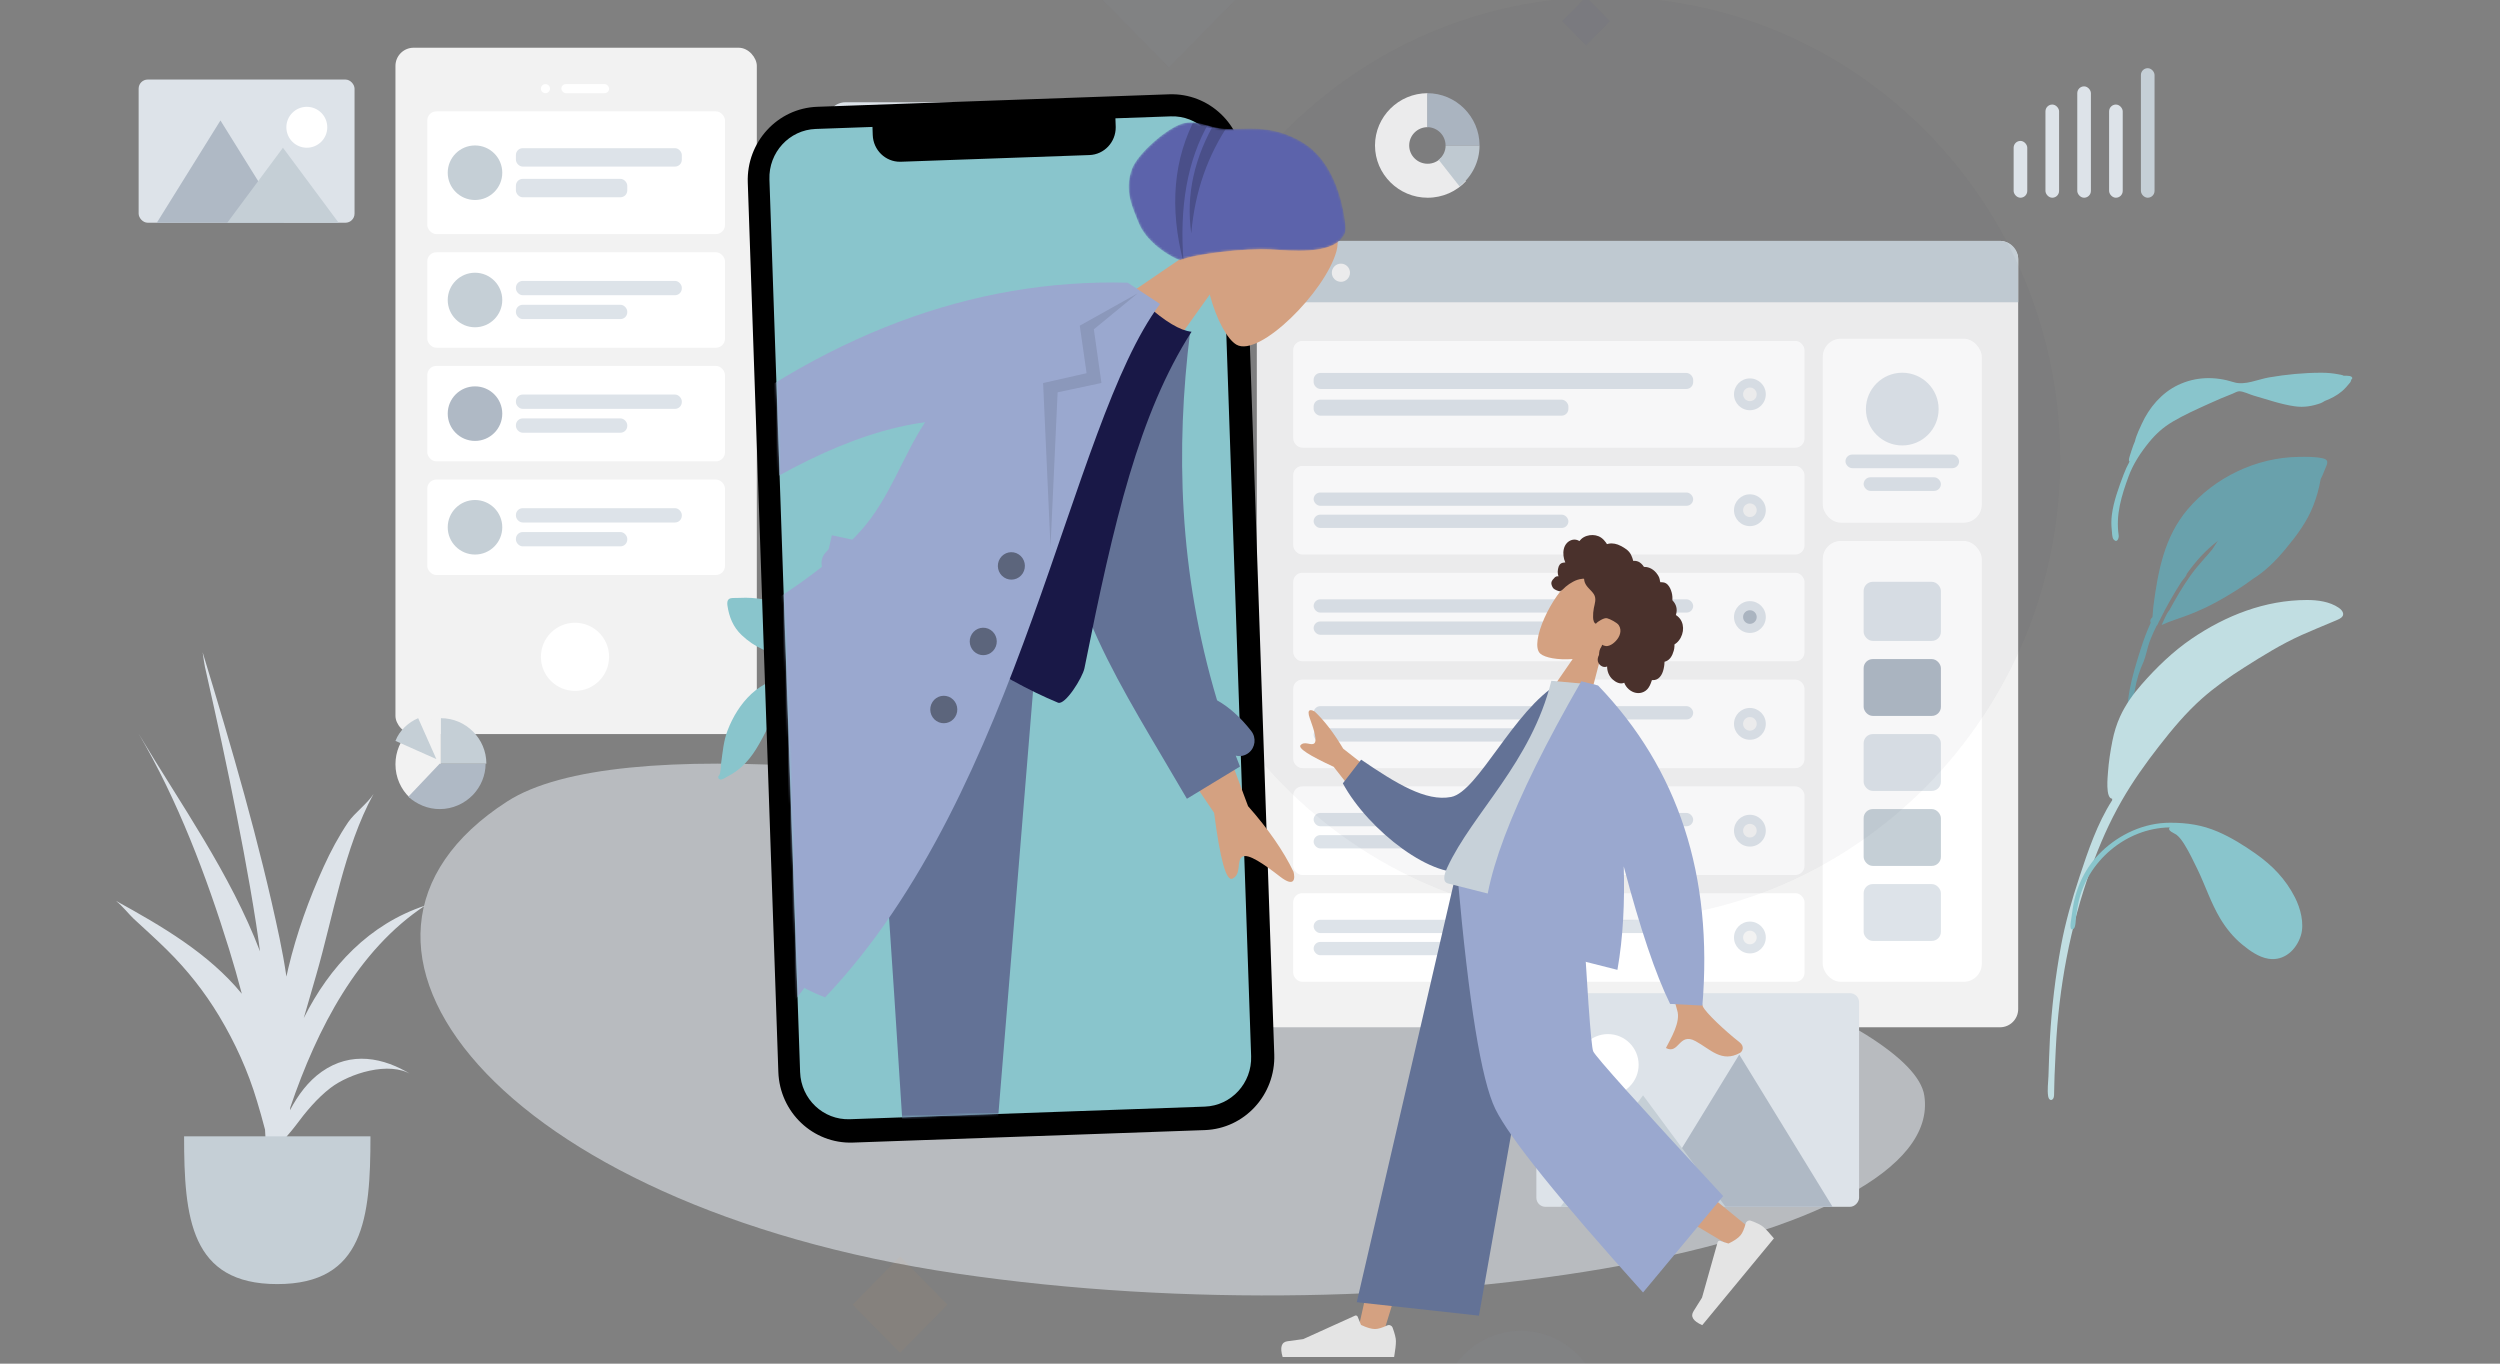 <svg width="1100" height="600" viewBox="0 0 1100 600" fill="none" xmlns="http://www.w3.org/2000/svg">
<rect x="0" y="0" width="1100" height="600" fill="#808080" stroke="none"/>
<g clip-path="url(#clip0)">
<g opacity="0.6">
<path fill-rule="evenodd" clip-rule="evenodd" d="M846.711 482.152C856.361 547.476 622.337 590.085 420.908 560.349C219.478 530.614 127.072 414.493 223.191 352.62C319.31 290.746 837.061 416.828 846.711 482.152Z" fill="#DDE3E9"/>
</g>
<rect x="174" y="21" width="159" height="302" rx="8" fill="#F2F2F2"/>
<path fill-rule="evenodd" clip-rule="evenodd" d="M253 304C261.284 304 268 297.284 268 289C268 280.716 261.284 274 253 274C244.716 274 238 280.716 238 289C238 297.284 244.716 304 253 304Z" fill="white"/>
<path fill-rule="evenodd" clip-rule="evenodd" d="M240 41C241.105 41 242 40.105 242 39C242 37.895 241.105 37 240 37C238.895 37 238 37.895 238 39C238 40.105 238.895 41 240 41Z" fill="white"/>
<rect x="247" y="37" width="21" height="4" rx="2" fill="white"/>
<rect x="188" y="49" width="131" height="54" rx="4" fill="white"/>
<g clip-path="url(#clip1)">
<rect x="227" y="65.2" width="73" height="8.1" rx="3" fill="#DDE3E9"/>
<rect x="227" y="78.7" width="49" height="8.1" rx="3" fill="#DDE3E9"/>
</g>
<path fill-rule="evenodd" clip-rule="evenodd" d="M209 88C215.627 88 221 82.627 221 76C221 69.373 215.627 64 209 64C202.373 64 197 69.373 197 76C197 82.627 202.373 88 209 88Z" fill="#C5CFD6"/>
<rect x="188" y="111" width="131" height="42" rx="4" fill="white"/>
<g clip-path="url(#clip2)">
<rect x="227" y="123.6" width="73" height="6.3" rx="3" fill="#DDE3E9"/>
<rect x="227" y="134.1" width="49" height="6.3" rx="3" fill="#DDE3E9"/>
</g>
<path fill-rule="evenodd" clip-rule="evenodd" d="M209 144C215.627 144 221 138.627 221 132C221 125.373 215.627 120 209 120C202.373 120 197 125.373 197 132C197 138.627 202.373 144 209 144Z" fill="#C5CFD6"/>
<rect x="188" y="161" width="131" height="42" rx="4" fill="white"/>
<g clip-path="url(#clip3)">
<rect x="227" y="173.6" width="73" height="6.3" rx="3" fill="#DDE3E9"/>
<rect x="227" y="184.1" width="49" height="6.3" rx="3" fill="#DDE3E9"/>
</g>
<path fill-rule="evenodd" clip-rule="evenodd" d="M209 194C215.627 194 221 188.627 221 182C221 175.373 215.627 170 209 170C202.373 170 197 175.373 197 182C197 188.627 202.373 194 209 194Z" fill="#AFB9C5"/>
<rect x="188" y="211" width="131" height="42" rx="4" fill="white"/>
<g clip-path="url(#clip4)">
<rect x="227" y="223.6" width="73" height="6.3" rx="3" fill="#DDE3E9"/>
<rect x="227" y="234.1" width="49" height="6.3" rx="3" fill="#DDE3E9"/>
</g>
<path fill-rule="evenodd" clip-rule="evenodd" d="M209 244C215.627 244 221 238.627 221 232C221 225.373 215.627 220 209 220C202.373 220 197 225.373 197 232C197 238.627 202.373 244 209 244Z" fill="#C5CFD6"/>
<path fill-rule="evenodd" clip-rule="evenodd" d="M328.14 263C326.815 263 325.494 263.027 324.171 263.095C323.162 263.148 321.621 262.939 320.768 263.568C319.881 264.221 319.942 265.557 320.081 266.501C320.813 271.493 322.6 275.919 326.339 279.456C332.096 284.901 338.695 287.668 346.504 288.9C351.99 289.766 357.054 288.564 361.092 284.663C364.043 290.139 366.281 296.199 367.404 302.315C367.958 305.333 368.127 308.315 368.03 311.388C367.967 313.356 367.859 315.32 367.648 317.279C367.556 318.13 367.122 319.418 367.455 320.223C367.846 321.167 369.165 321.259 369.757 320.453C370.25 319.783 370.16 318.466 370.261 317.673C370.429 316.355 370.584 315.036 370.695 313.712C370.876 311.569 371.009 309.42 371 307.268C370.977 302.435 369.902 297.583 368.432 292.995C365.612 284.192 361.037 276.369 353.921 270.231C349.545 266.457 344.537 264.929 338.856 264.108C335.318 263.597 331.723 263 328.14 263" fill="#89C5CC"/>
<path fill-rule="evenodd" clip-rule="evenodd" d="M348.571 298C334.272 298 324.642 309.524 320.089 321.502C318.372 326.016 317.97 330.974 317.308 335.714C317.096 337.236 317.175 339.554 316.557 340.909C316.333 341.401 315.819 341.577 316.065 342.247C316.214 342.652 316.505 342.901 316.944 342.981C317.843 343.147 319.115 342.167 319.886 341.781C326.282 338.573 330.484 333.613 333.912 327.545C336.038 323.784 338.194 319.879 339.456 315.75C340.227 313.227 340.676 310.571 340.94 307.954C341.044 306.923 341.144 305.868 341.138 304.832C341.132 303.803 340.653 303.259 340.309 302.364C345.08 300.558 350.466 300.066 355.299 301.937C359.769 303.668 363.482 307.013 365.561 311.216C366.101 312.308 366.518 313.46 366.821 314.636C367.02 315.406 367.029 316.404 367.398 317.1C368.29 318.788 370.168 317.66 369.988 316.089C369.485 311.708 366.979 307.309 363.775 304.263C359.734 300.421 354.258 298 348.571 298" fill="#89C5CC"/>
<rect x="364" y="45" width="159" height="302" rx="8" fill="#DDE3E9"/>
<path fill-rule="evenodd" clip-rule="evenodd" d="M443 328C451.284 328 458 321.284 458 313C458 304.716 451.284 298 443 298C434.716 298 428 304.716 428 313C428 321.284 434.716 328 443 328Z" fill="white"/>
<path fill-rule="evenodd" clip-rule="evenodd" d="M430 65C431.105 65 432 64.105 432 63C432 61.895 431.105 61 430 61C428.895 61 428 61.895 428 63C428 64.105 428.895 65 430 65Z" fill="white"/>
<rect x="437" y="61" width="21" height="4" rx="2" fill="white"/>
<rect x="378" y="73" width="131" height="54" rx="4" fill="white"/>
<g clip-path="url(#clip5)">
<rect x="387" y="89.2" width="73" height="8.1" rx="3" fill="#DDE3E9"/>
<rect x="387" y="102.7" width="49" height="8.1" rx="3" fill="#DDE3E9"/>
</g>
<path fill-rule="evenodd" clip-rule="evenodd" d="M495 107C498.866 107 502 103.866 502 100C502 96.134 498.866 93 495 93C491.134 93 488 96.134 488 100C488 103.866 491.134 107 495 107Z" fill="#DDE3E9"/>
<path fill-rule="evenodd" clip-rule="evenodd" d="M495 103C496.657 103 498 101.657 498 100C498 98.343 496.657 97 495 97C493.343 97 492 98.343 492 100C492 101.657 493.343 103 495 103Z" fill="#F2F2F2"/>
<rect x="378" y="135" width="131" height="42" rx="4" fill="white"/>
<g clip-path="url(#clip6)">
<rect x="417" y="147.6" width="73" height="6.3" rx="3" fill="#DDE3E9"/>
<rect x="417" y="158.1" width="49" height="6.3" rx="3" fill="#DDE3E9"/>
</g>
<path fill-rule="evenodd" clip-rule="evenodd" d="M399 168C405.627 168 411 162.627 411 156C411 149.373 405.627 144 399 144C392.373 144 387 149.373 387 156C387 162.627 392.373 168 399 168Z" fill="#C5CFD6"/>
<rect x="378" y="185" width="131" height="42" rx="4" fill="white"/>
<g clip-path="url(#clip7)">
<rect x="387" y="197.6" width="73" height="6.3" rx="3" fill="#DDE3E9"/>
<rect x="387" y="208.1" width="49" height="6.3" rx="3" fill="#AFB9C5"/>
</g>
<path fill-rule="evenodd" clip-rule="evenodd" d="M495 213C498.866 213 502 209.866 502 206C502 202.134 498.866 199 495 199C491.134 199 488 202.134 488 206C488 209.866 491.134 213 495 213Z" fill="#DDE3E9"/>
<path fill-rule="evenodd" clip-rule="evenodd" d="M495 209C496.657 209 498 207.657 498 206C498 204.343 496.657 203 495 203C493.343 203 492 204.343 492 206C492 207.657 493.343 209 495 209Z" fill="#F2F2F2"/>
<rect x="378" y="235" width="131" height="42" rx="4" fill="white"/>
<g clip-path="url(#clip8)">
<rect x="417" y="247.6" width="73" height="6.3" rx="3" fill="#DDE3E9"/>
<rect x="417" y="258.1" width="49" height="6.3" rx="3" fill="#DDE3E9"/>
</g>
<path fill-rule="evenodd" clip-rule="evenodd" d="M399 268C405.627 268 411 262.627 411 256C411 249.373 405.627 244 399 244C392.373 244 387 249.373 387 256C387 262.627 392.373 268 399 268Z" fill="#C5CFD6"/>
<rect x="553" y="106" width="335" height="346" rx="8" fill="#F2F2F2"/>
<rect x="802" y="149" width="70" height="81" rx="8" fill="white"/>
<path fill-rule="evenodd" clip-rule="evenodd" d="M837 196C845.837 196 853 188.837 853 180C853 171.163 845.837 164 837 164C828.163 164 821 171.163 821 180C821 188.837 828.163 196 837 196Z" fill="#DDE3E9"/>
<rect x="812" y="200" width="50" height="6" rx="3" fill="#DDE3E9"/>
<rect x="820" y="210" width="34" height="6" rx="3" fill="#DDE3E9"/>
<path d="M553 114C553 109.582 556.582 106 561 106H880C884.418 106 888 109.582 888 114V133H553V114Z" fill="#C5CFD6"/>
<path fill-rule="evenodd" clip-rule="evenodd" d="M566 124C568.209 124 570 122.209 570 120C570 117.791 568.209 116 566 116C563.791 116 562 117.791 562 120C562 122.209 563.791 124 566 124Z" fill="#F2F2F2"/>
<path fill-rule="evenodd" clip-rule="evenodd" d="M578 124C580.209 124 582 122.209 582 120C582 117.791 580.209 116 578 116C575.791 116 574 117.791 574 120C574 122.209 575.791 124 578 124Z" fill="#F2F2F2"/>
<path fill-rule="evenodd" clip-rule="evenodd" d="M590 124C592.209 124 594 122.209 594 120C594 117.791 592.209 116 590 116C587.791 116 586 117.791 586 120C586 122.209 587.791 124 590 124Z" fill="#F2F2F2"/>
<rect x="802" y="238" width="70" height="194" rx="8" fill="white"/>
<rect x="820" y="256" width="34" height="26" rx="4" fill="#DDE3E9"/>
<rect x="820" y="290" width="34" height="25" rx="4" fill="#AFB9C5"/>
<rect x="820" y="323" width="34" height="25" rx="4" fill="#DDE3E9"/>
<rect x="820" y="389" width="34" height="25" rx="4" fill="#DDE3E9"/>
<rect x="820" y="356" width="34" height="25" rx="4" fill="#C5CFD6"/>
<rect x="569" y="150" width="225" height="47" rx="4" fill="white"/>
<g clip-path="url(#clip9)">
<rect x="578" y="164.1" width="167" height="7.05" rx="3" fill="#DDE3E9"/>
<rect x="578" y="175.85" width="112.096" height="7.05" rx="3" fill="#DDE3E9"/>
</g>
<path fill-rule="evenodd" clip-rule="evenodd" d="M769.954 180.5C773.82 180.5 776.954 177.366 776.954 173.5C776.954 169.634 773.82 166.5 769.954 166.5C766.088 166.5 762.954 169.634 762.954 173.5C762.954 177.366 766.088 180.5 769.954 180.5Z" fill="#DDE3E9"/>
<path fill-rule="evenodd" clip-rule="evenodd" d="M769.954 176.5C771.611 176.5 772.954 175.157 772.954 173.5C772.954 171.843 771.611 170.5 769.954 170.5C768.297 170.5 766.954 171.843 766.954 173.5C766.954 175.157 768.297 176.5 769.954 176.5Z" fill="#F2F2F2"/>
<rect x="569" y="205" width="225" height="39" rx="4" fill="white"/>
<g clip-path="url(#clip10)">
<rect x="578" y="216.7" width="167" height="5.85" rx="2.925" fill="#DDE3E9"/>
<rect x="578" y="226.45" width="112.096" height="5.85" rx="2.925" fill="#DDE3E9"/>
</g>
<path fill-rule="evenodd" clip-rule="evenodd" d="M769.954 231.5C773.82 231.5 776.954 228.366 776.954 224.5C776.954 220.634 773.82 217.5 769.954 217.5C766.088 217.5 762.954 220.634 762.954 224.5C762.954 228.366 766.088 231.5 769.954 231.5Z" fill="#DDE3E9"/>
<path fill-rule="evenodd" clip-rule="evenodd" d="M769.954 227.5C771.611 227.5 772.954 226.157 772.954 224.5C772.954 222.843 771.611 221.5 769.954 221.5C768.297 221.5 766.954 222.843 766.954 224.5C766.954 226.157 768.297 227.5 769.954 227.5Z" fill="#F2F2F2"/>
<rect x="569" y="252" width="225" height="39" rx="4" fill="white"/>
<g clip-path="url(#clip11)">
<rect x="578" y="263.7" width="167" height="5.85" rx="2.925" fill="#DDE3E9"/>
<rect x="578" y="273.45" width="112.096" height="5.85" rx="2.925" fill="#DDE3E9"/>
</g>
<path fill-rule="evenodd" clip-rule="evenodd" d="M769.954 278.5C773.82 278.5 776.954 275.366 776.954 271.5C776.954 267.634 773.82 264.5 769.954 264.5C766.088 264.5 762.954 267.634 762.954 271.5C762.954 275.366 766.088 278.5 769.954 278.5Z" fill="#DDE3E9"/>
<path fill-rule="evenodd" clip-rule="evenodd" d="M769.954 274.5C771.611 274.5 772.954 273.157 772.954 271.5C772.954 269.843 771.611 268.5 769.954 268.5C768.297 268.5 766.954 269.843 766.954 271.5C766.954 273.157 768.297 274.5 769.954 274.5Z" fill="#AFB9C5"/>
<rect x="569" y="393" width="225" height="39" rx="4" fill="white"/>
<g clip-path="url(#clip12)">
<rect x="578" y="404.7" width="167" height="5.85" rx="2.925" fill="#DDE3E9"/>
<rect x="578" y="414.45" width="112.096" height="5.85" rx="2.925" fill="#DDE3E9"/>
</g>
<path fill-rule="evenodd" clip-rule="evenodd" d="M769.954 419.5C773.82 419.5 776.954 416.366 776.954 412.5C776.954 408.634 773.82 405.5 769.954 405.5C766.088 405.5 762.954 408.634 762.954 412.5C762.954 416.366 766.088 419.5 769.954 419.5Z" fill="#DDE3E9"/>
<path fill-rule="evenodd" clip-rule="evenodd" d="M769.954 415.5C771.611 415.5 772.954 414.157 772.954 412.5C772.954 410.843 771.611 409.5 769.954 409.5C768.297 409.5 766.954 410.843 766.954 412.5C766.954 414.157 768.297 415.5 769.954 415.5Z" fill="#F2F2F2"/>
<rect x="569" y="346" width="225" height="39" rx="4" fill="white"/>
<g clip-path="url(#clip13)">
<rect x="578" y="357.7" width="167" height="5.85" rx="2.925" fill="#DDE3E9"/>
<rect x="578" y="367.45" width="112.096" height="5.85" rx="2.925" fill="#DDE3E9"/>
</g>
<path fill-rule="evenodd" clip-rule="evenodd" d="M769.954 372.5C773.82 372.5 776.954 369.366 776.954 365.5C776.954 361.634 773.82 358.5 769.954 358.5C766.088 358.5 762.954 361.634 762.954 365.5C762.954 369.366 766.088 372.5 769.954 372.5Z" fill="#DDE3E9"/>
<path fill-rule="evenodd" clip-rule="evenodd" d="M769.954 368.5C771.611 368.5 772.954 367.157 772.954 365.5C772.954 363.843 771.611 362.5 769.954 362.5C768.297 362.5 766.954 363.843 766.954 365.5C766.954 367.157 768.297 368.5 769.954 368.5Z" fill="#F2F2F2"/>
<rect x="569" y="299" width="225" height="39" rx="4" fill="white"/>
<g clip-path="url(#clip14)">
<rect x="578" y="310.7" width="167" height="5.85" rx="2.925" fill="#DDE3E9"/>
<rect x="578" y="320.45" width="112.096" height="5.85" rx="2.925" fill="#DDE3E9"/>
</g>
<path fill-rule="evenodd" clip-rule="evenodd" d="M769.954 325.5C773.82 325.5 776.954 322.366 776.954 318.5C776.954 314.634 773.82 311.5 769.954 311.5C766.088 311.5 762.954 314.634 762.954 318.5C762.954 322.366 766.088 325.5 769.954 325.5Z" fill="#DDE3E9"/>
<path fill-rule="evenodd" clip-rule="evenodd" d="M769.954 321.5C771.611 321.5 772.954 320.157 772.954 318.5C772.954 316.843 771.611 315.5 769.954 315.5C768.297 315.5 766.954 316.843 766.954 318.5C766.954 320.157 768.297 321.5 769.954 321.5Z" fill="#F2F2F2"/>
<path fill-rule="evenodd" clip-rule="evenodd" d="M174 336.256C174 325.117 183.002 316 194 316V336.256L180.332 351C176.444 347.395 174 342.107 174 336.256Z" fill="#F2F2F2"/>
<path fill-rule="evenodd" clip-rule="evenodd" d="M193.471 336H213.668C213.668 341.221 211.538 346.113 208.171 349.668C204.468 353.556 199.195 356 193.471 356C188.198 356 183.372 353.891 179.668 350.557L193.471 336Z" fill="#AFB9C5"/>
<path fill-rule="evenodd" clip-rule="evenodd" d="M214 336C214 325.002 204.998 316 194 316V336H214ZM184 316L192 334L174 326C175.78 321.334 179.777 317.78 184 316Z" fill="#C5CFD6"/>
<path fill-rule="evenodd" clip-rule="evenodd" d="M634.051 69.504C632.573 71.068 630.479 72.05 628.15 72.05C623.675 72.05 620.048 68.446 620.048 64C620.048 59.554 623.675 55.95 628.15 55.95V41C615.42 41 605 51.352 605 64C605 76.648 615.42 87 628.15 87C634.837 87 640.88 84.189 645 79.718L634.051 69.504Z" fill="#F2F2F2"/>
<path fill-rule="evenodd" clip-rule="evenodd" d="M628 41V55.95C632.446 55.95 636.05 59.554 636.05 64H651C651 51.352 640.648 41 628 41Z" fill="#AFB9C5"/>
<path fill-rule="evenodd" clip-rule="evenodd" d="M636.073 64C636.073 66.555 634.869 68.827 633 70.293L642.196 82C647.55 77.809 651 71.312 651 64H636.073Z" fill="#C5CFD6"/>
<path fill-rule="evenodd" clip-rule="evenodd" d="M746.993 513.986C746.997 513.996 747.001 514.006 747.007 514.018C747.001 514.008 746.993 513.968 746.993 513.986" fill="#C5CFD6"/>
<path fill-rule="evenodd" clip-rule="evenodd" d="M747.002 514.001C747.002 514.003 747.004 514.007 747.004 514.011C747.004 514.001 746.986 513.971 747.002 514.001" fill="#C5CFD6"/>
<path fill-rule="evenodd" clip-rule="evenodd" d="M746.933 513.832C746.947 513.872 746.965 513.91 746.981 513.95C746.973 513.93 746.965 513.914 746.957 513.894C747.165 514.414 747.033 514.076 746.933 513.832" fill="#C5CFD6"/>
<path fill-rule="evenodd" clip-rule="evenodd" d="M746.978 513.953C746.986 513.971 746.994 513.991 747.002 514.009C747.06 514.121 746.978 513.953 746.978 513.953" fill="#C5CFD6"/>
<path fill-rule="evenodd" clip-rule="evenodd" d="M747.001 514.002C747.001 514 747.001 514 746.999 513.998C747.001 514 747.001 514 747.001 514.002" fill="#C5CFD6"/>
<path fill-rule="evenodd" clip-rule="evenodd" d="M747.01 514.016C747.022 514.04 746.954 513.924 747.01 514.016Z" fill="#C5CFD6"/>
<path fill-rule="evenodd" clip-rule="evenodd" d="M747.002 514.002L746.998 513.998C747 514 747 514.002 747.002 514.002" fill="#C5CFD6"/>
<rect width="142" height="94" rx="4" transform="matrix(-1 0 0 1 818 437)" fill="#DDE3E9"/>
<path fill-rule="evenodd" clip-rule="evenodd" d="M765.274 464L806.329 531H724.219L765.274 464Z" fill="#AFB9C5"/>
<path fill-rule="evenodd" clip-rule="evenodd" d="M722.944 481.946L759.239 531H686.649L722.944 481.946Z" fill="#C5CFD6"/>
<path fill-rule="evenodd" clip-rule="evenodd" d="M707.5 482C700.044 482 694 475.956 694 468.5C694 461.044 700.044 455 707.5 455C714.956 455 721 461.044 721 468.5C721 475.956 714.956 482 707.5 482Z" fill="white"/>
<path fill-rule="evenodd" clip-rule="evenodd" d="M109.007 86.986C109.003 86.996 108.999 87.006 108.993 87.018C108.999 87.008 109.007 86.968 109.007 86.986" fill="#C5CFD6"/>
<path fill-rule="evenodd" clip-rule="evenodd" d="M108.998 87.001C108.998 87.004 108.996 87.007 108.996 87.011C108.996 87.001 109.014 86.972 108.998 87.001" fill="#C5CFD6"/>
<path fill-rule="evenodd" clip-rule="evenodd" d="M109.067 86.832C109.053 86.872 109.035 86.91 109.019 86.95C109.027 86.93 109.035 86.914 109.043 86.894C108.835 87.414 108.967 87.076 109.067 86.832" fill="#C5CFD6"/>
<path fill-rule="evenodd" clip-rule="evenodd" d="M109.022 86.953C109.014 86.971 109.006 86.991 108.998 87.009C108.94 87.121 109.022 86.953 109.022 86.953" fill="#C5CFD6"/>
<path fill-rule="evenodd" clip-rule="evenodd" d="M108.999 87.002C108.999 87 108.999 87 109.001 86.998C108.999 87 108.999 87 108.999 87.002" fill="#C5CFD6"/>
<path fill-rule="evenodd" clip-rule="evenodd" d="M108.99 87.016C108.978 87.04 109.046 86.924 108.99 87.016Z" fill="#C5CFD6"/>
<path fill-rule="evenodd" clip-rule="evenodd" d="M108.998 87.002L109.002 86.998C109 87 109 87.002 108.998 87.002" fill="#C5CFD6"/>
<rect x="61" y="35" width="95" height="63" rx="4" fill="#DDE3E9"/>
<path fill-rule="evenodd" clip-rule="evenodd" d="M97 53L69 98H125L97 53Z" fill="#AFB9C5"/>
<path fill-rule="evenodd" clip-rule="evenodd" d="M124.5 65L100 98H149L124.5 65Z" fill="#C5CFD6"/>
<path fill-rule="evenodd" clip-rule="evenodd" d="M135 65C139.971 65 144 60.971 144 56C144 51.029 139.971 47 135 47C130.029 47 126 51.029 126 56C126 60.971 130.029 65 135 65Z" fill="white"/>
<rect x="886" y="62" width="6" height="25" rx="3" fill="#DDE3E9"/>
<rect x="900" y="46" width="6" height="41" rx="3" fill="#DDE3E9"/>
<rect x="914" y="38" width="6" height="49" rx="3" fill="#DDE3E9"/>
<rect x="928" y="46" width="6" height="41" rx="3" fill="#DDE3E9"/>
<rect x="942" y="30" width="6" height="57" rx="3" fill="#C5CFD6"/>
<path fill-rule="evenodd" clip-rule="evenodd" d="M1031.23 165.334C1030.69 164.946 1029.43 164.809 1028.84 164.692C1026.39 164.21 1023.87 164 1021.37 164C1013.68 164.012 1005.86 164.767 998.298 166.074C993.494 166.903 987.687 169.696 982.909 168.179C974.585 165.537 966.172 165.667 958.274 169.439C951.053 172.888 945.572 179.439 942.373 186.517C941.89 187.586 939.932 191.519 939.378 194.17C939.141 194.712 938.913 195.257 938.708 195.811C938.126 197.384 937.603 198.984 937.118 200.588C936.91 201.272 936.389 202.782 937.008 203.074C936.019 204.901 935.141 206.783 934.411 208.726C932.286 214.378 929.962 220.578 929.215 226.568C928.939 228.786 928.928 231.017 929.185 233.239C929.312 234.338 929.26 236.546 930.004 237.382C931.585 239.154 932.396 236.673 932.218 235.491C930.858 226.485 933.485 218.027 936.598 209.561C938.612 204.087 941.92 199.078 945.626 194.543C948.625 190.871 951.842 187.98 955.953 185.546C960.981 182.569 966.356 180.163 971.681 177.749C975.184 176.161 978.691 174.615 982.291 173.247C983.092 172.942 984.351 172.161 985.239 172.158C987.116 172.152 989.777 173.537 991.59 174.052C997.554 175.748 1003.59 177.919 1009.76 178.785C1013.71 179.341 1017.42 178.715 1021.11 177.398C1021.49 177.264 1022.12 176.918 1022.9 176.424C1025.65 175.368 1028.24 174.039 1030.5 172.121C1031.81 171.017 1032.99 169.589 1034.07 168.282C1034.39 167.892 1034.53 167.444 1034.54 167.018C1034.78 166.891 1034.94 166.741 1034.98 166.567C1035.25 165.281 1032.8 165.258 1031.23 165.334" fill="#89C5CC"/>
<path fill-rule="evenodd" clip-rule="evenodd" d="M1021.98 201.66C1018.57 200.915 1014.8 200.972 1011.33 201.033C992.695 201.287 974.397 210.109 962.489 224.205C952.351 236.205 949.563 251.125 947.56 266.207C947.362 267.704 947.277 269.192 947.165 270.693C947.141 271.015 947.105 271.302 947.066 271.573C946.279 272.277 945.865 273.098 946.332 274C944.597 277.797 943.129 281.69 941.869 285.706C938.162 297.526 934.392 309.571 936.714 322C937.257 315.16 938.399 308.166 939.764 301.438C939.842 301.052 939.927 300.669 940.015 300.287C940.025 300.247 940.033 300.206 940.042 300.166C940.525 298.106 941.153 296.108 941.917 294.141C941.925 294.119 941.933 294.098 941.941 294.077C942.042 293.818 942.149 293.56 942.255 293.303C942.474 292.77 942.699 292.238 942.937 291.709C943.018 291.528 943.095 291.346 943.17 291.163C944.282 288.437 944.751 285.365 945.748 282.545C945.986 281.904 946.235 281.265 946.496 280.629C946.512 280.592 946.527 280.555 946.543 280.518C947.249 278.807 948.028 277.118 948.853 275.446C949.301 275.11 949.54 274.274 949.927 273.515C950.006 273.365 950.631 272.368 950.817 271.793C951.303 270.854 951.786 269.915 952.275 268.977C952.261 268.983 952.246 268.988 952.231 268.994C952.72 268.093 953.211 267.197 953.698 266.304C953.805 266.108 953.913 265.912 954.021 265.715C954.196 265.402 954.371 265.089 954.545 264.777C956.177 261.856 957.908 258.994 959.705 256.167C960.347 255.158 961.879 253.711 962.173 252.579C962.184 252.536 962.186 252.497 962.193 252.457C966.093 246.979 970.582 241.927 975.967 237.924C975.316 238.628 973.932 241.015 973.567 241.488C972.447 242.935 971.232 244.282 970.013 245.646C967.828 248.089 965.696 250.609 963.801 253.274C960.335 258.148 957.346 263.277 954.519 268.51C954.493 268.54 954.463 268.569 954.438 268.601C953.017 270.352 952.123 272.998 951.101 275.001C955.147 273.127 959.622 271.906 963.774 270.242C967.916 268.583 971.944 266.735 975.834 264.566C981.003 261.682 986.366 258.427 991.25 254.743C996.847 251.271 1001.55 246.492 1005.7 241.477C1010.62 235.543 1015.12 229.558 1017.9 222.353C1019.27 218.813 1020.34 215.121 1020.98 211.386C1021.01 211.224 1021.05 211.047 1021.08 210.864C1021.74 209.574 1022.32 208.255 1022.81 206.906C1023.59 204.766 1025.42 202.412 1021.98 201.66" fill="#69A1AC"/>
<path fill-rule="evenodd" clip-rule="evenodd" d="M1028.99 267.376C1025.04 264.701 1019.8 264 1015.08 264C996.64 264 979.311 270.84 964.341 281.032C956.138 286.616 948.8 293.728 942.322 301.132C938.582 305.407 935.248 310.03 932.887 315.173C931.294 318.644 930.201 322.261 929.46 325.991C928.557 330.537 927.839 335.175 927.515 339.797C927.387 341.617 926.33 351.274 929.356 351.438C929.338 351.676 929.334 351.903 929.353 352.106C922.782 362.38 918.723 374.42 914.958 385.835C911.683 395.769 908.764 405.786 906.87 416.063C904.375 429.592 902.737 443.326 901.958 457.05C901.791 459.999 901.676 462.95 901.577 465.903C901.493 468.422 901.408 470.941 901.325 473.461C901.233 476.284 900.736 479.534 901.185 482.34C901.576 484.784 903.691 484.414 903.785 481.982C903.898 479.045 903.879 476.102 904.008 473.163C904.179 469.262 904.355 465.361 904.546 461.461C905.875 434.369 910.86 407.675 920.061 382.084C923.785 371.728 928.051 361.925 933.535 352.345C938.356 343.922 944.156 335.767 950.084 328.173C955.845 320.792 961.836 313.583 968.895 307.33C974.624 302.256 980.926 297.835 987.404 293.722C995.631 288.498 1003.84 283.401 1012.76 279.391C1017.39 277.307 1022.11 275.441 1026.78 273.44C1027.62 273.081 1028.52 272.732 1029.33 272.315C1032.02 270.925 1031.13 268.832 1028.99 267.376" fill="#C1DEE2"/>
<path fill-rule="evenodd" clip-rule="evenodd" d="M954.818 362C962.295 362 968.949 362.972 975.838 365.943C981.785 368.508 987.205 371.903 992.467 375.599C999.868 380.798 1005.7 386.848 1009.78 394.865C1012.22 399.654 1014.01 406.431 1012.37 411.655C1010.44 417.807 1005.14 422.939 998.169 421.855C993.856 421.185 989.903 418.33 986.625 415.643C982.703 412.428 979.564 408.563 976.972 404.27C972.744 397.267 970.26 389.351 966.668 382.033C964.964 378.56 963.317 375.063 961.275 371.762C960.265 370.128 959.189 368.509 957.656 367.294C956.836 366.644 953.378 365.52 954.7 364.061C935.31 364.315 918.132 379.207 914.409 397.641C914.063 399.359 913.792 401.091 913.505 402.82C913.325 403.911 913.398 407.937 912.422 408.634C910.27 410.172 911.174 405.499 911.267 404.826C911.506 403.087 911.76 401.35 912.027 399.615C913.481 390.181 917.681 381.411 924.685 374.683C932.694 366.99 943.501 362 954.818 362" fill="#89C5CC"/>
<path fill-rule="evenodd" clip-rule="evenodd" d="M60.938 322.736C79.604 354.052 101.345 384.374 114.401 418.613C113.875 414.577 113.317 410.545 112.692 406.52C109.38 385.179 105.262 363.994 100.936 342.835C98.733 332.062 96.402 321.327 94.012 310.594C92.727 304.829 91.457 299.061 90.145 293.302C89.828 291.906 89.554 289.469 89.157 287C101.845 328.637 114.081 370.305 123.031 412.942C124.205 418.538 125.205 424.124 126.024 429.7C126.304 428.428 126.58 427.156 126.881 425.887C130.503 410.68 135.935 395.594 142.403 381.374C145.495 374.575 149.046 367.924 153.228 361.726C155.836 357.863 161.986 353.271 164.364 349.314C151.355 373.176 146.657 403.032 139.145 428.973C137.312 435.304 135.467 441.624 133.659 447.955C144.987 425.237 162.563 406.571 187 398.483C157.42 418.027 139.678 452.254 127.722 487.26C127.683 487.675 127.636 488.09 127.595 488.506C131.114 481.829 135.545 475.789 141.551 471.56C154.407 462.504 168.667 465.142 181.137 472.91C171.35 466.689 153.663 472.354 145.428 478.677C139.533 483.203 134.495 489.275 130.12 495.2C129.072 496.62 127.641 498.277 126.13 500.044C124.012 513.795 120.56 527.452 115.672 541C116.479 537.111 115.896 530.892 116.12 527.993C116.144 527.679 116.164 527.365 116.188 527.053C115.445 530.019 114.727 532.951 114.036 535.837C115.41 530.331 116.156 524.583 116.739 518.776C116.889 516.281 117.036 513.785 117.19 511.29C117.141 506.553 116.946 501.799 116.616 497.036C115.447 492.408 114.137 488.042 113.056 484.411C109.159 471.31 103.444 458.76 96.411 447.051C89.994 436.366 82.312 426.688 73.445 417.935C68.664 413.217 63.661 408.725 58.729 404.17C56.945 402.523 53.757 398.474 51 396.363C71.081 407.434 91.749 419.41 106.398 437.248C104.68 430.653 102.815 424.151 100.842 417.78C90.831 385.454 78.191 351.953 60.938 322.736Z" fill="#DDE3E9"/>
<path fill-rule="evenodd" clip-rule="evenodd" d="M81 500C81 535.899 83.843 565 122 565C160.157 565 163 535.899 163 500" fill="#C5CFD6"/>
<g opacity="0.2">
<path opacity="0.2" d="M706.378 405.239C816.874 405.239 906.448 314.233 906.448 201.971C906.448 89.71 816.874 -1.296 706.378 -1.296C595.882 -1.296 506.307 89.71 506.307 201.971C506.307 314.233 595.882 405.239 706.378 405.239Z" fill="#2F2E41"/>
<path opacity="0.2" d="M669.161 657.999C688.858 657.999 704.826 641.776 704.826 621.764C704.826 601.752 688.858 585.529 669.161 585.529C649.464 585.529 633.496 601.752 633.496 621.764C633.496 641.776 649.464 657.999 669.161 657.999Z" fill="#9AA8CF"/>
<path opacity="0.2" fill-rule="evenodd" clip-rule="evenodd" d="M514.335 -57L556.972 -13.682L514.335 29.636L471.699 -13.682L514.335 -57Z" fill="#9AA8CF"/>
<path opacity="0.2" fill-rule="evenodd" clip-rule="evenodd" d="M396.02 552.83L416.897 574.041L396.02 595.251L375.143 574.041L396.02 552.83Z" fill="#FFA434"/>
<path opacity="0.2" fill-rule="evenodd" clip-rule="evenodd" d="M697.866 -1.296L708.305 9.309L697.866 19.914L687.428 9.309L697.866 -1.296Z" fill="#2026A2"/>
</g>
<path fill-rule="evenodd" clip-rule="evenodd" d="M359.601 46.987L514.431 41.493C531.932 40.873 546.614 54.783 547.225 72.563L560.677 463.925C561.288 481.705 547.597 496.622 530.096 497.243L375.266 502.736C357.765 503.357 343.083 489.447 342.471 471.666L329.02 80.305C328.409 62.525 342.1 47.608 359.601 46.987Z" fill="black"/>
<path fill-rule="evenodd" clip-rule="evenodd" d="M384.008 59.43C384.235 66.029 389.592 71.218 396.05 71.175L396.397 71.168L479.353 68.225C485.848 67.994 490.955 62.551 490.913 55.99L490.906 55.638L490.783 52.06L515.133 51.196C526.801 50.782 536.589 60.056 536.996 71.909L550.497 464.7C550.905 476.554 541.777 486.499 530.11 486.912L373.911 492.454C362.244 492.868 352.456 483.595 352.048 471.741L338.547 78.95C338.14 67.096 347.268 57.151 358.935 56.738L383.885 55.852L384.008 59.43Z" fill="#89C5CC"/>
<path fill-rule="evenodd" clip-rule="evenodd" d="M691.724 255.033C682.967 261.214 672.681 283.065 677.723 287.59C679.734 289.394 685.41 290.462 691.97 289.987L677.464 310.999L696.066 320.629L704.871 286.989C710.578 284.578 715.612 280.61 718.142 274.553C725.429 257.098 700.481 248.853 691.724 255.033Z" fill="#D4A181"/>
<path fill-rule="evenodd" clip-rule="evenodd" d="M689.395 238.977C690.47 237.8 692.097 237.159 693.668 237.532C694.049 237.623 694.416 237.77 694.757 237.964C694.88 238.034 694.897 238.089 694.999 238.03C695.076 237.987 695.157 237.826 695.214 237.758C695.39 237.546 695.579 237.345 695.78 237.158C696.468 236.52 697.31 236.075 698.197 235.793C699.856 235.265 701.733 235.28 703.356 235.947C704.244 236.312 705.018 236.89 705.681 237.587C706.024 237.948 706.337 238.338 706.63 238.742C706.718 238.864 706.954 239.358 707.082 239.4C707.224 239.447 707.654 239.252 707.802 239.224C709.637 238.879 711.468 239.318 713.104 240.18C714.951 241.154 716.689 242.172 717.659 244.121C717.865 244.534 718.043 244.961 718.199 245.395C718.282 245.624 718.356 245.855 718.421 246.089C718.46 246.23 718.495 246.373 718.526 246.516C718.579 246.759 718.528 246.804 718.782 246.785C719.757 246.711 720.727 246.942 721.541 247.5C722.024 247.832 722.447 248.249 722.82 248.702C722.947 248.857 723.181 249.332 723.353 249.425C723.523 249.516 724.024 249.447 724.234 249.472C725.367 249.609 726.44 250.053 727.36 250.737C728.309 251.444 729.115 252.389 729.701 253.423C729.983 253.92 730.196 254.419 730.284 254.986C730.322 255.231 730.342 255.48 730.403 255.721C730.439 255.862 730.557 256.049 730.541 256.195C730.55 256.107 731.937 256.253 732.061 256.281C732.721 256.428 733.298 256.766 733.773 257.252C734.666 258.166 735.185 259.448 735.529 260.665C735.706 261.29 735.812 261.935 735.851 262.583C735.87 262.894 735.874 263.205 735.864 263.516C735.859 263.667 735.82 263.838 735.839 263.986C735.864 264.177 735.927 264.213 736.069 264.364C736.79 265.131 737.325 266.074 737.576 267.104C737.83 268.146 737.783 269.243 737.48 270.268C737.463 270.328 737.354 270.56 737.371 270.606C737.393 270.67 737.579 270.743 737.642 270.786C737.859 270.933 738.068 271.093 738.268 271.265C738.635 271.581 738.967 271.94 739.255 272.332C740.376 273.861 740.739 275.829 740.467 277.69C740.181 279.643 739.213 281.549 737.734 282.846C737.495 283.055 737.24 283.246 736.969 283.412C736.803 283.514 736.774 283.499 736.755 283.686C736.733 283.894 736.769 284.126 736.762 284.337C736.74 285.024 736.623 285.705 736.435 286.364C736.126 287.445 735.698 288.529 735.017 289.427C734.701 289.845 734.327 290.219 733.896 290.513C733.676 290.663 733.441 290.792 733.197 290.897C733.071 290.952 732.941 290.999 732.81 291.041C732.735 291.065 732.647 291.075 732.576 291.108C732.404 291.19 732.438 291.067 732.392 291.295C732.327 291.612 732.359 291.975 732.327 292.3C732.295 292.636 732.249 292.969 732.195 293.301C732.084 293.974 731.94 294.642 731.734 295.292C731.338 296.538 730.69 297.749 729.624 298.529C729.167 298.863 728.639 299.089 728.085 299.191C727.814 299.241 727.538 299.262 727.262 299.254C727.12 299.25 726.963 299.198 726.855 299.283C726.738 299.375 726.701 299.657 726.653 299.802C726.23 301.059 725.696 302.332 724.777 303.303C723.93 304.197 722.767 304.771 721.554 304.922C719.201 305.215 716.874 303.926 715.515 302.013C715.161 301.514 714.868 300.971 714.652 300.397C712.933 301.264 710.858 300.134 709.567 298.965C707.959 297.509 707.128 295.427 707.133 293.26C705.232 294.104 703.006 292.358 702.982 290.363C702.976 289.874 703.071 289.388 703.228 288.928C703.311 288.687 703.445 288.469 703.534 288.233C703.648 287.932 703.599 287.557 703.63 287.225C703.689 286.578 703.838 285.955 704.123 285.372C704.272 285.068 704.458 284.792 704.637 284.506C704.798 284.249 704.85 283.959 704.942 283.67C705.378 283.996 706.024 284.166 706.543 284.258C707.052 284.348 707.646 284.199 708.122 284.029C709.229 283.633 710.175 282.854 710.98 282.007C712.745 280.148 713.798 277.367 712.225 275.031C711.492 273.943 708.45 272.37 707.101 272.023C705.683 271.657 702.813 273.761 702.608 273.992C702.481 274.135 702.4 274.352 702.194 274.385C701.743 274.457 701.411 273.754 701.273 273.42C701.033 272.844 700.974 272.212 700.958 271.593C700.922 270.246 701.035 268.879 701.292 267.558C701.491 266.539 701.793 265.539 701.904 264.504C702.015 263.473 701.894 262.439 701.349 261.541C700.757 260.564 699.912 259.774 699.137 258.951C698.368 258.135 697.652 257.255 697.28 256.176C697.198 255.939 697.125 255.695 697.088 255.446C697.059 255.25 697.097 254.923 696.988 254.752C696.82 254.486 696.285 254.674 696.01 254.7C694.656 254.831 693.34 255.31 692.147 255.959C690.96 256.605 689.915 257.277 688.898 258.158C688.144 258.812 687.4 259.764 686.464 260.134C686.046 260.3 683.977 259.46 683.469 258.864C682.962 258.268 682.589 257.209 682.59 256.667C682.591 256.112 682.782 255.6 683.118 255.166C683.316 254.911 683.561 254.704 683.763 254.457C683.933 254.25 684.091 254.053 684.311 253.896C684.728 253.599 685.238 253.495 685.737 253.6C685.496 252.936 685.374 252.229 685.399 251.523C685.425 250.788 685.557 249.947 685.818 249.262C686.03 248.705 686.387 248.199 686.901 247.892C687.439 247.57 688.125 247.533 688.733 247.472C688.312 246.553 688.052 245.566 687.935 244.561C687.708 242.607 688.036 240.463 689.395 238.977Z" fill="#4A312C"/>
<path fill-rule="evenodd" clip-rule="evenodd" d="M679.445 385.849L636.75 495.637L608.114 588.454H596.807L642.324 385.849L679.445 385.849Z" fill="#D4A181"/>
<path fill-rule="evenodd" clip-rule="evenodd" d="M688.042 385.849C688.497 424.429 695.127 476.372 696.186 478.777C696.892 480.38 721.272 500.768 769.324 539.942L761.536 548.409C704.839 514.823 675.178 495.79 672.554 491.31C668.619 484.591 655.806 422.758 645.52 385.849H688.042Z" fill="#D4A181"/>
<path fill-rule="evenodd" clip-rule="evenodd" d="M770.366 537.115C772.982 538.054 774.784 538.945 775.772 539.787C776.973 540.812 778.559 542.51 780.528 544.882C779.359 546.298 768.846 559.026 748.991 583.067C744.943 581.306 743.673 579.247 745.181 576.89C746.689 574.533 747.924 572.559 748.884 570.968L755.755 546.581C755.887 546.111 756.368 545.84 756.83 545.974C756.838 545.977 756.846 545.979 756.854 545.981L760.52 547.163C763.063 545.958 764.846 544.738 765.868 543.5C766.698 542.495 767.445 540.766 768.109 538.313L768.109 538.313C768.364 537.372 769.321 536.819 770.248 537.077C770.288 537.088 770.327 537.101 770.366 537.115Z" fill="#E4E4E4"/>
<path fill-rule="evenodd" clip-rule="evenodd" d="M612.745 584.17C613.718 586.809 614.205 588.784 614.205 590.094C614.205 591.688 613.944 594.013 613.421 597.071C611.601 597.071 595.247 597.071 564.359 597.071C563.084 592.789 563.82 590.477 566.567 590.135C569.313 589.794 571.595 589.486 573.412 589.21L596.216 578.882C596.655 578.683 597.169 578.883 597.365 579.329C597.368 579.337 597.371 579.345 597.374 579.352L598.84 582.965C601.383 584.17 603.45 584.773 605.039 584.773C606.331 584.773 608.115 584.243 610.391 583.183L610.391 583.183C611.265 582.776 612.297 583.166 612.698 584.053C612.715 584.091 612.731 584.13 612.745 584.17Z" fill="#E4E4E4"/>
<path fill-rule="evenodd" clip-rule="evenodd" d="M650.739 578.894L596.977 572.966L640.3 385.849H684.974L650.739 578.894Z" fill="#637296"/>
<path fill-rule="evenodd" clip-rule="evenodd" d="M758.203 526.281L722.938 568.689C685.795 527.474 664.14 500.58 657.974 488.01C651.808 475.439 646.265 441.385 641.345 385.849H695.556C698.244 434.707 700.055 460.273 700.991 462.547C701.927 464.821 720.997 486.065 758.203 526.281Z" fill="#9AA8CF"/>
<path fill-rule="evenodd" clip-rule="evenodd" d="M740.958 385.884L722.806 384.989C732.118 422.328 737.163 442.146 737.94 444.442C739.689 449.607 735.039 457.084 733.007 461.127C738.791 464.135 738.674 454.132 745.963 458.061C752.617 461.647 757.503 467.762 765.637 463.244C766.636 462.689 767.816 460.459 765.343 458.536C759.183 453.746 750.377 445.466 749.265 442.836C747.748 439.25 744.979 420.266 740.958 385.884ZM576.359 316.186L576.558 316.732C578.207 321.292 579.643 326.002 578.264 327.097C576.83 328.236 574.066 325.878 572.258 327.863C571.052 329.186 575.908 332.364 586.825 337.397L605.351 361.041L618.236 350.805L591.002 329.412C586.975 322.631 582.813 317.198 578.516 313.113C577.143 312.253 574.63 311.461 576.359 316.186Z" fill="#D4A181"/>
<path fill-rule="evenodd" clip-rule="evenodd" d="M692.788 303.85L685.801 300.729C666.06 312.37 650.336 348.366 638.519 350.665C627.347 352.838 614.267 344.683 598.899 334.253L590.852 344.676C602.05 365.416 631.224 387.932 646.461 383.157C670.823 375.522 687.103 330.337 692.788 303.85Z" fill="#637296"/>
<path fill-rule="evenodd" clip-rule="evenodd" d="M701.735 405.095C672.471 397.682 650.945 392.229 637.156 388.736C634.206 387.989 635.824 383.801 636.787 381.724C647.897 357.76 673.784 335.451 682.591 299.563L701.947 301.314C711.176 330.392 708.898 362.738 701.735 405.095Z" fill="#C7D1D9"/>
<path fill-rule="evenodd" clip-rule="evenodd" d="M695.774 299.75C664.839 353.429 650.759 390.849 653.534 412.012L711.665 426.737C714.204 412.409 714.913 396.755 714.441 381.198C721.684 408.661 728.487 428.834 734.85 441.719L749.047 442.454C753.81 385.305 738.511 338.36 703.149 301.618L695.774 299.75Z" fill="#9AA8CF"/>
<mask id="mask0" mask-type="alpha" maskUnits="userSpaceOnUse" x="338" y="-57" width="440" height="715">
<path d="M530.11 486.913L373.911 492.455C362.244 492.869 352.456 483.595 352.048 471.742L338.547 78.951C338.14 67.097 347.268 57.152 358.935 56.739L396.02 -56.973H777.55V658H609.946C558.216 543.889 531.604 486.86 530.11 486.913Z" fill="white"/>
</mask>
<g mask="url(#mask0)">
<path fill-rule="evenodd" clip-rule="evenodd" d="M588.026 110.588C583.079 128.403 554.062 157.433 544.054 151.665C540.062 149.364 535.199 140.636 532.297 129.597L506.965 165.092L481.278 139.89L529.871 106.744C530.523 96.032 534.027 85.559 542.251 78.041C565.947 56.378 592.973 92.773 588.026 110.588Z" fill="#D4A181"/>
<mask id="mask1" mask-type="alpha" maskUnits="userSpaceOnUse" x="496" y="53" width="97" height="62">
<path fill-rule="evenodd" clip-rule="evenodd" d="M590.672 104.394C591.794 102.756 592.901 102.498 591.08 92.994C589.259 83.491 584.667 69.885 573.585 62.974C559.204 54.004 546.957 57.318 538.72 56.69C531.295 56.125 526.776 52.474 520.225 54.384C513.675 56.294 500.574 67.427 498.015 74.451C494.484 84.141 498.537 91.66 500.903 97.772C504.962 108.254 518.594 114.764 519.402 114.419C525.649 111.753 548.197 109.063 559.547 109.773C567.892 110.295 585.406 112.083 590.672 104.394Z" fill="white"/>
</mask>
<g mask="url(#mask1)">
<path fill-rule="evenodd" clip-rule="evenodd" d="M590.672 104.394C591.794 102.756 592.901 102.498 591.08 92.994C589.259 83.491 584.667 69.885 573.585 62.974C559.204 54.004 546.957 57.318 538.72 56.69C531.295 56.125 526.776 52.474 520.225 54.384C513.675 56.294 500.574 67.427 498.015 74.451C494.484 84.141 498.537 91.66 500.903 97.772C504.962 108.254 518.594 114.764 519.402 114.419C525.649 111.753 548.197 109.063 559.547 109.773C567.892 110.295 585.406 112.083 590.672 104.394Z" fill="#5C63AB"/>
<path fill-rule="evenodd" clip-rule="evenodd" d="M531.962 53.92C522.503 70.298 518.784 90.895 520.807 115.712C514.399 91.276 516.285 69.706 526.466 51.002L531.962 53.92ZM541.216 53.887C531.397 68.135 525.712 84.4 524.161 102.681C521.757 85.795 525.457 69.112 535.259 52.631L541.216 53.887Z" fill="black" fill-opacity="0.2"/>
</g>
<path fill-rule="evenodd" clip-rule="evenodd" d="M380.111 238.558L393.484 438.163L402.949 585.197L431.02 591.259L458.521 255.491L380.111 238.558Z" fill="#637296"/>
<path fill-rule="evenodd" clip-rule="evenodd" d="M366.004 235.512C344.489 332.255 329.259 384.267 326.134 392.804C323.009 401.341 291.908 453.226 232.832 548.46L261.912 554.74C330.338 465.917 368.69 415.598 376.966 403.782C385.243 391.965 413.451 342.756 458.68 255.525L366.004 235.512Z" fill="#9AA8CF"/>
<path fill-rule="evenodd" clip-rule="evenodd" d="M393.439 610.975L401.394 580.223L431.949 586.821C444.27 600.305 461.431 612.773 483.431 624.224L482.193 630.142L426.904 618.202L408.608 611.158L407.989 614.117L393.439 610.975Z" fill="#191847"/>
<path fill-rule="evenodd" clip-rule="evenodd" d="M356.065 167.596L375.461 186.133C317.129 220.658 286.112 238.798 282.409 240.552C274.077 244.497 270.554 259.185 268.075 266.524C257.559 262.864 269.806 251.137 256.385 246.688C244.135 242.627 230.924 243.778 226.724 228.247C226.207 226.338 227.504 222.217 232.771 223.026C245.893 225.04 266.384 226.221 270.889 224.489C277.033 222.127 305.425 203.163 356.065 167.596ZM528.3 298.795L549.148 354.715C558.055 364.793 564.724 374.422 569.156 383.6C569.855 386.311 569.876 390.879 563.134 385.643C556.391 380.408 549.068 375.208 546.52 377.018C543.971 378.828 546.388 384.598 542.291 386.605C539.559 387.944 536.866 378.292 534.211 357.65L505.394 315.059L528.3 298.795Z" fill="#D4A181"/>
<path fill-rule="evenodd" clip-rule="evenodd" d="M523.635 146.15C517.299 197.442 518.55 251.487 535.513 308.139C540.874 311.145 545.893 315.681 550.56 321.662C552.857 324.606 552.371 328.88 549.474 331.208C547.793 332.561 545.668 332.959 543.732 332.48C544.333 334.079 544.948 335.681 545.577 337.285L522.24 351.459C493.648 302.202 464.233 259.88 468.693 212.648C470.19 196.795 497.963 157.917 506.739 142.897L523.635 146.15Z" fill="#637296"/>
<path fill-rule="evenodd" clip-rule="evenodd" d="M372.874 248.05C409.309 278.307 440.188 298.68 465.511 309.171C468.648 310.47 476.328 298.182 477.165 293.995C490.194 228.779 501.229 182.025 524.279 145.965C519.327 145.485 512.667 141.508 504.298 134.035C455.695 154.801 417.018 189.903 372.874 248.05Z" fill="#191847"/>
<path fill-rule="evenodd" clip-rule="evenodd" d="M510.418 133.754C470.404 187.062 449.88 347.54 363.022 438.853C320.618 422.807 284.429 361.805 219.621 348.706C248.445 307.872 318.424 283.731 361.663 249.377C361.142 247.228 361.666 244.863 363.263 243.124L366.304 239.812C368.364 237.569 371.571 237.061 374.15 238.351C375.786 236.731 377.354 235.082 378.85 233.405C391.481 219.246 397.093 200.893 407.033 185.793C375.864 189.923 338.692 208.04 295.516 240.143L276.446 217.556C279.512 214.759 282.585 212.025 285.663 209.354C283.941 205.998 285.356 196.709 288.413 197.016C291.569 197.333 294.631 198.11 297.595 199.334C361.417 147.554 427.628 122.572 496.226 124.391L510.418 133.754Z" fill="#9AA8CF"/>
<path fill-rule="evenodd" clip-rule="evenodd" d="M500.57 129.058L481.292 144.897L484.632 168.51L465.351 172.613L462.22 240.56L458.97 168.543L478.105 164.204L475.103 143.303L500.57 129.058Z" fill="black" fill-opacity="0.1"/>
<path fill-rule="evenodd" clip-rule="evenodd" d="M418.502 307.118C421.259 308.937 422.044 312.679 420.256 315.476C418.468 318.273 414.784 319.066 412.028 317.247C409.271 315.428 408.485 311.686 410.273 308.889C412.061 306.092 415.745 305.299 418.502 307.118ZM435.868 277.174C438.624 278.993 439.41 282.735 437.622 285.532C435.834 288.329 432.15 289.122 429.393 287.303C426.637 285.485 425.851 281.743 427.639 278.946C429.427 276.149 433.111 275.356 435.868 277.174ZM448.242 243.937C450.999 245.756 451.784 249.498 449.996 252.295C448.208 255.092 444.524 255.885 441.768 254.066C439.011 252.247 438.225 248.505 440.013 245.708C441.801 242.911 445.485 242.119 448.242 243.937Z" fill="black" fill-opacity="0.4"/>
</g>
</g>
<defs>
<clipPath id="clip0">
<rect width="1100" height="600" fill="white"/>
</clipPath>
<clipPath id="clip1">
<rect width="73" height="21.6" fill="white" transform="translate(227 65.2)"/>
</clipPath>
<clipPath id="clip2">
<rect width="73" height="16.8" fill="white" transform="translate(227 123.6)"/>
</clipPath>
<clipPath id="clip3">
<rect width="73" height="16.8" fill="white" transform="translate(227 173.6)"/>
</clipPath>
<clipPath id="clip4">
<rect width="73" height="16.8" fill="white" transform="translate(227 223.6)"/>
</clipPath>
<clipPath id="clip5">
<rect width="73" height="21.6" fill="white" transform="translate(387 89.2)"/>
</clipPath>
<clipPath id="clip6">
<rect width="73" height="16.8" fill="white" transform="translate(417 147.6)"/>
</clipPath>
<clipPath id="clip7">
<rect width="73" height="16.8" fill="white" transform="translate(387 197.6)"/>
</clipPath>
<clipPath id="clip8">
<rect width="73" height="16.8" fill="white" transform="translate(417 247.6)"/>
</clipPath>
<clipPath id="clip9">
<rect width="167" height="18.8" fill="white" transform="translate(578 164.1)"/>
</clipPath>
<clipPath id="clip10">
<rect width="167" height="15.6" fill="white" transform="translate(578 216.7)"/>
</clipPath>
<clipPath id="clip11">
<rect width="167" height="15.6" fill="white" transform="translate(578 263.7)"/>
</clipPath>
<clipPath id="clip12">
<rect width="167" height="15.6" fill="white" transform="translate(578 404.7)"/>
</clipPath>
<clipPath id="clip13">
<rect width="167" height="15.6" fill="white" transform="translate(578 357.7)"/>
</clipPath>
<clipPath id="clip14">
<rect width="167" height="15.6" fill="white" transform="translate(578 310.7)"/>
</clipPath>
</defs>
</svg>
